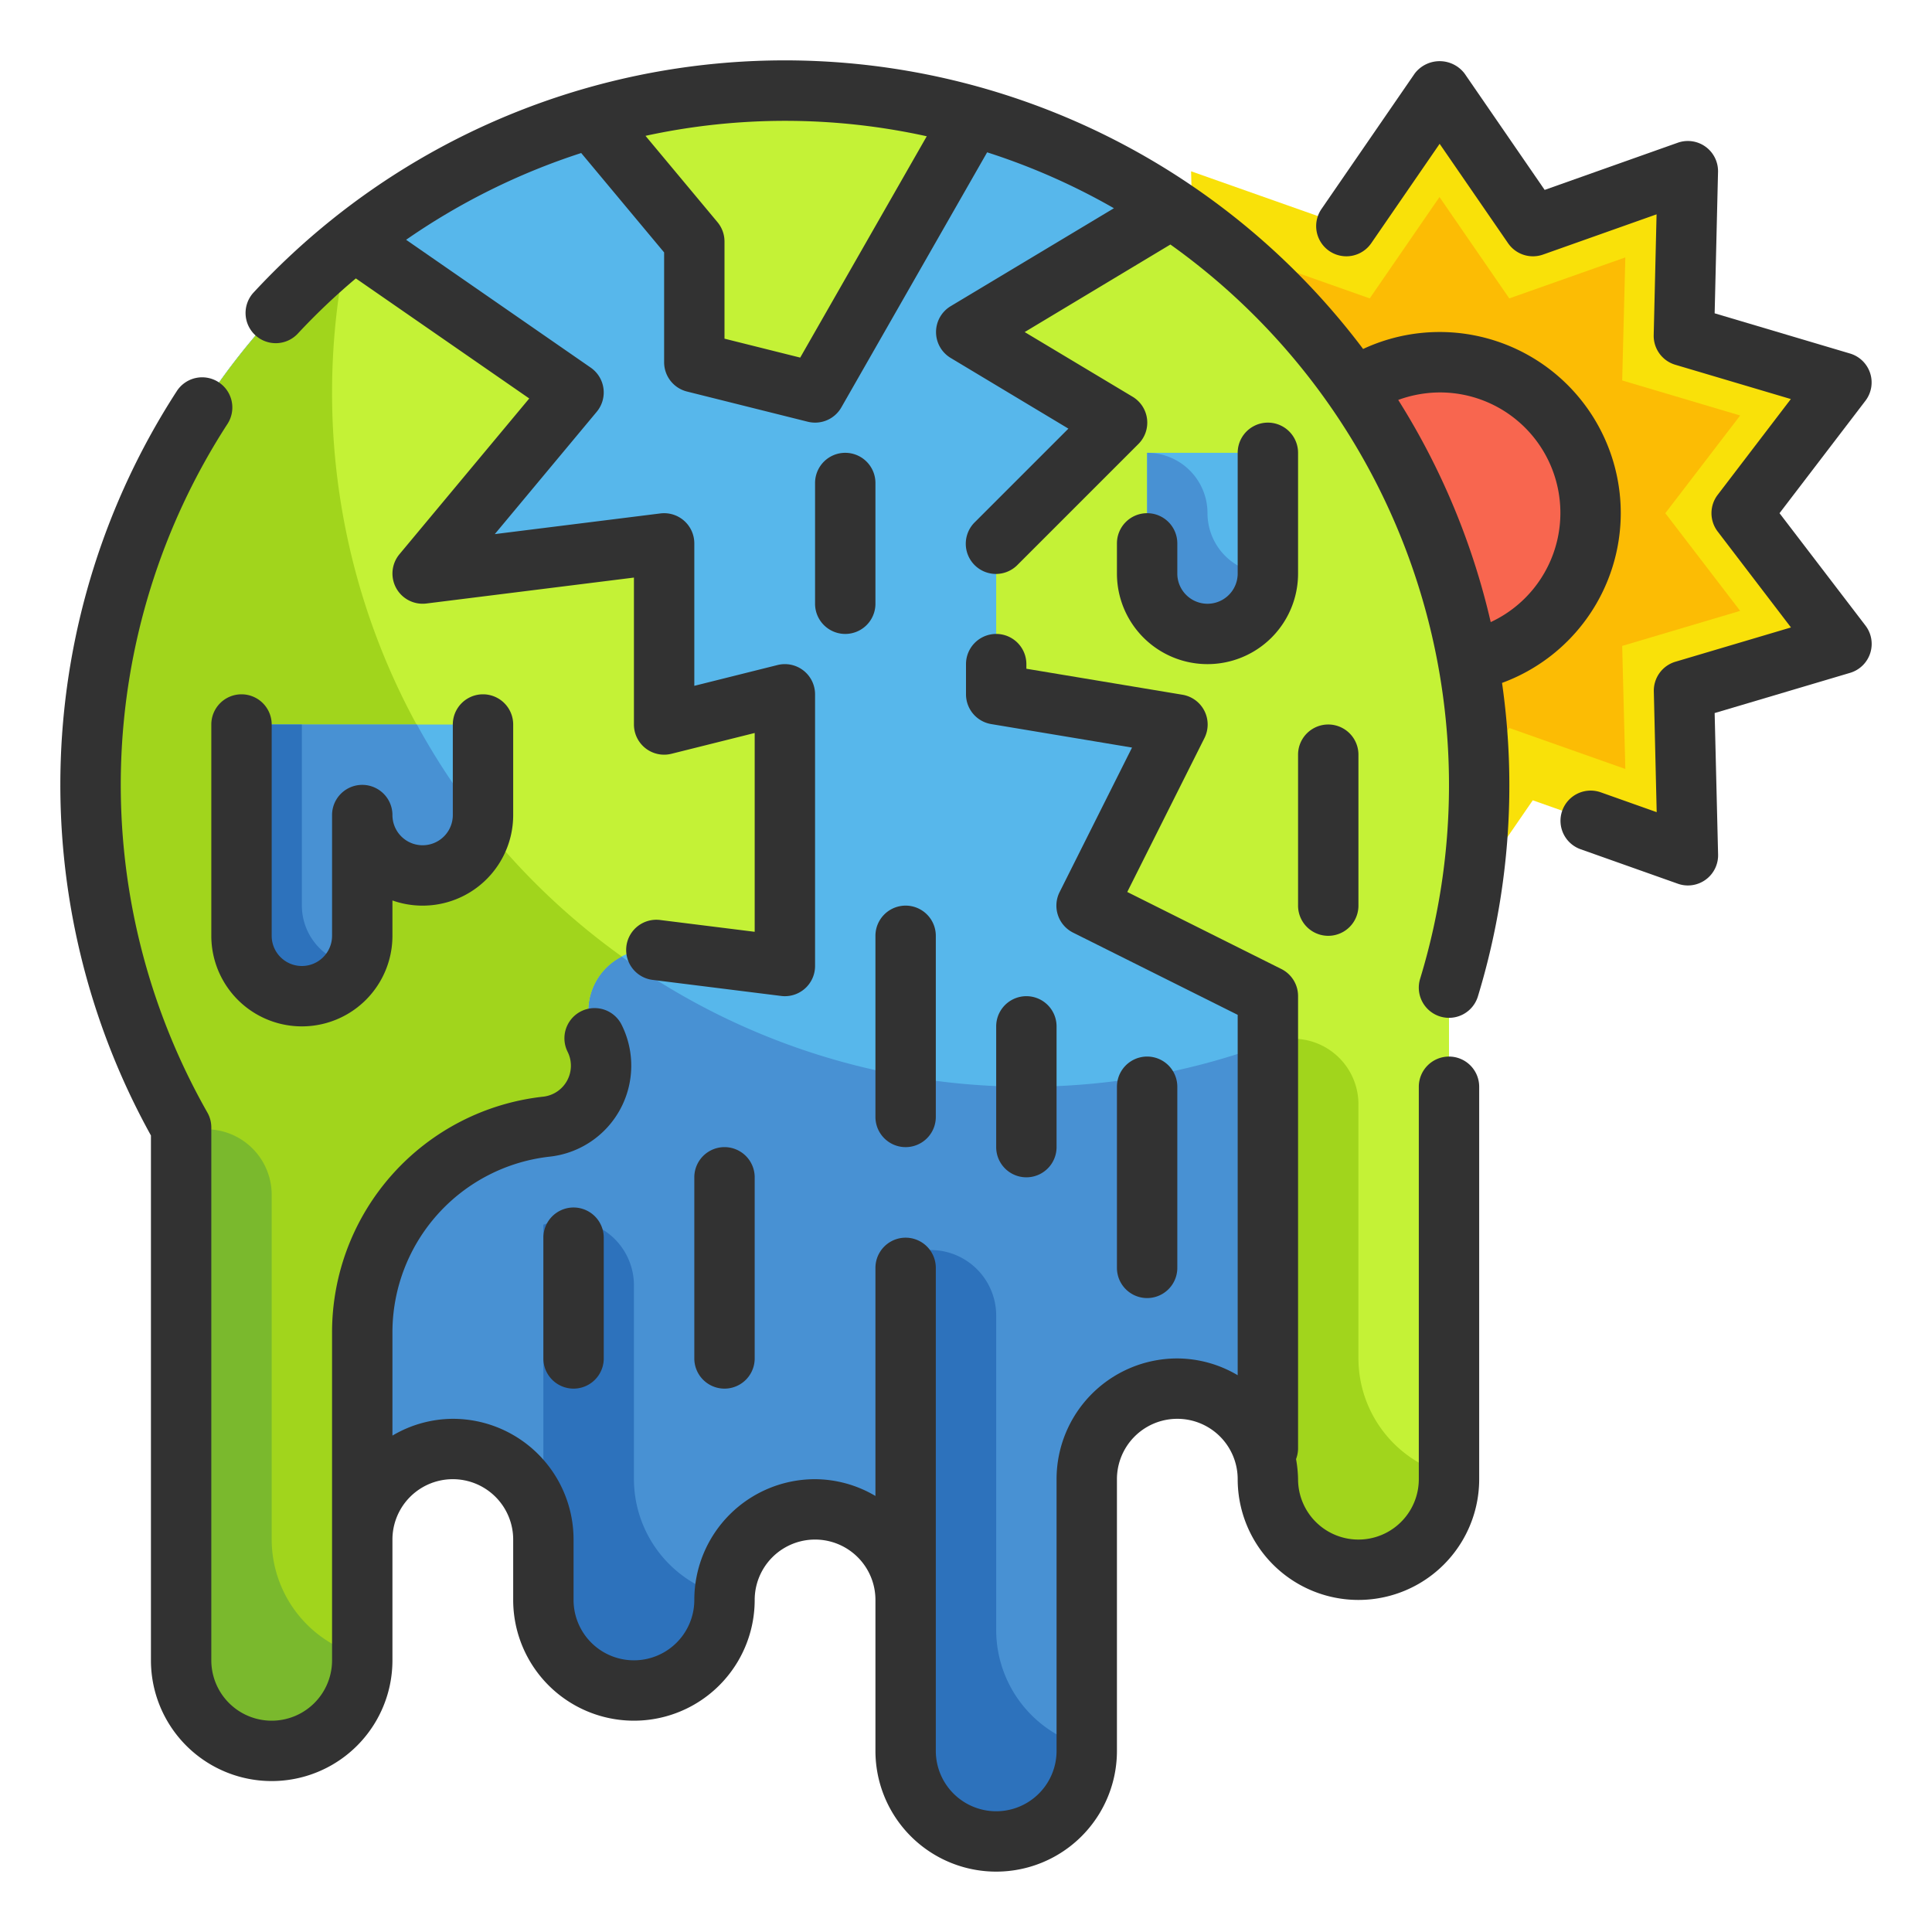 <svg height="512" viewBox="0 0 64 64" width="512" xmlns="http://www.w3.org/2000/svg"><g id="Fill_Outline" data-name="Fill Outline"><g id="Stroke_copy" data-name="Stroke copy"><g><g><path d="m47.685 3 3.09 4.489 5.139-1.815-.139 5.448 5.225 1.552-3.315 4.326 3.315 4.326-5.225 1.552.139 5.448-5.139-1.815-3.09 4.489-3.09-4.489-5.139 1.815.139-5.448-5.225-1.552 3.315-4.326-3.315-4.326 5.225-1.552-.139-5.448 5.139 1.815z" fill="#f9e109"/><path d="m45.374 24.115-3.844 1.358.104-4.076-3.909-1.161 2.48-3.236-2.48-3.236 3.909-1.161-.104-4.076 3.844 1.358 2.311-3.358 2.312 3.358 3.844-1.358-.104 4.076 3.908 1.161-2.479 3.236 2.479 3.236-3.908 1.161.104 4.076-3.844-1.358-2.312 3.358z" fill="#fcbc04"/><circle cx="47.685" cy="17" fill="#f8664f" r="5"/></g><path d="m49 26a23 23 0 1 0 -43 11.353v17.647a3 3 0 0 0 6 0v-4a3 3 0 0 1 6 0v2a3 3 0 0 0 6 0 3 3 0 0 1 6 0v5a3 3 0 0 0 6 0v-9a3 3 0 0 1 6 0 3 3 0 0 0 6 0v-16.28a22.98 22.98 0 0 0 1-6.72z" fill="#57b7eb"/><path d="m34 36a23 23 0 0 1 -22.479-27.866 22.987 22.987 0 0 0 -5.521 29.219v17.647a3 3 0 0 0 6 0v-4a3 3 0 0 1 6 0v2a3 3 0 0 0 6 0 3 3 0 0 1 6 0v5a3 3 0 0 0 6 0v-9a3 3 0 0 1 6 0 3 3 0 0 0 6 0v-16.28c.185-.606.338-1.224.473-1.849a22.9 22.9 0 0 1 -14.473 5.129z" fill="#4891d3"/><g fill="#c4f236"><path d="m26 23-4 1v-6l-8 1 5-6-7.269-5.032a22.985 22.985 0 0 0 -5.731 29.385v17.477a3.114 3.114 0 0 0 2.839 3.17 3 3 0 0 0 3.161-3v-10.858a6.862 6.862 0 0 1 6.105-6.82 2.031 2.031 0 0 0 1.595-2.922 2.032 2.032 0 0 1 2.069-2.924l4.231.524z"/><path d="m38.824 6.905-6.824 4.095 5 3-4 4v5l6 1-3 6 6 3v16a3 3 0 0 0 6 0v-16.28a23.02 23.02 0 0 0 -9.176-25.815z"/><path d="m27 13 5.223-9.141a22.978 22.978 0 0 0 -12.63.052l3.407 4.089v4z"/></g><path d="m42 15v4a2 2 0 0 1 -2 2 2 2 0 0 1 -2-2v-4z" fill="#57b7eb"/><path d="m11 13a23.1 23.1 0 0 1 .517-4.853 22.974 22.974 0 0 0 -5.517 29.206v17.477a3.114 3.114 0 0 0 2.839 3.17 3 3 0 0 0 3.161-3v-10.858a6.862 6.862 0 0 1 6.105-6.82 2.031 2.031 0 0 0 1.595-2.922 2.027 2.027 0 0 1 .9-2.713 22.963 22.963 0 0 1 -9.6-18.687z" fill="#a1d51c"/><path d="m8 24v7a2 2 0 0 0 4 0v-4a2 2 0 0 0 4 0v-3z" fill="#57b7eb"/><path d="m45 45v-8.439a2.171 2.171 0 0 0 -2.969-2l-.031.007v14.262a3.114 3.114 0 0 0 2.839 3.17 3 3 0 0 0 3.161-3v-.141a3.992 3.992 0 0 1 -3-3.859z" fill="#a1d51c"/><path d="m33 54v-10.439a2.171 2.171 0 0 0 -2.969-2l-.031.007v16.262a3.114 3.114 0 0 0 2.839 3.17 3 3 0 0 0 3.161-3v-.141a3.992 3.992 0 0 1 -3-3.859z" fill="#2d72bc"/><path d="m21 49v-6.439a2.171 2.171 0 0 0 -2.969-2l-.031.007v12.262a3.114 3.114 0 0 0 2.839 3.17 3 3 0 0 0 3.161-3v-.141a3.992 3.992 0 0 1 -3-3.859z" fill="#2d72bc"/><path d="m9 51v-11.439a2.171 2.171 0 0 0 -2.969-2l-.031.007v17.262a3.114 3.114 0 0 0 2.839 3.17 3 3 0 0 0 3.161-3v-.141a3.992 3.992 0 0 1 -3-3.859z" fill="#7ab92d"/><path d="m15.973 27.267a23.028 23.028 0 0 1 -2.164-3.267h-5.809v7a2 2 0 0 0 4 0v-4a2 2 0 0 0 3.973.267z" fill="#4891d3"/><path d="m10 30v-6h-2v7a1.993 1.993 0 0 0 3.737.973 1.993 1.993 0 0 1 -1.737-1.973z" fill="#2d72bc"/><path d="m40 17a2 2 0 0 0 -2-2v3.893a2.075 2.075 0 0 0 1.664 2.08 2 2 0 0 0 2.336-1.973 2 2 0 0 1 -2-2z" fill="#4891d3"/></g></g><g id="Stroke_Cut_copy_2" data-name="Stroke Cut copy 2"><g fill="#323232"><path d="m58.949 17 2.845-3.723a1 1 0 0 0 -.509-1.566l-4.485-1.332.112-4.685a1 1 0 0 0 -1.334-.966l-4.409 1.563-2.655-3.858a1.038 1.038 0 0 0 -1.648 0l-3.09 4.49a1 1 0 1 0 1.648 1.134l2.266-3.293 2.267 3.293a1 1 0 0 0 1.158.376l3.761-1.333-.095 4a1 1 0 0 0 .715.983l3.828 1.136-2.424 3.174a1 1 0 0 0 0 1.214l2.428 3.178-3.828 1.136a1 1 0 0 0 -.715.983l.095 4-1.852-.657a1 1 0 0 0 -.669 1.885l3.221 1.142a.991.991 0 0 0 .334.058 1 1 0 0 0 1-1.024l-.114-4.687 4.487-1.332a1 1 0 0 0 .509-1.566z"/><path d="m53.69 17a6 6 0 0 0 -8.535-5.44 23.977 23.977 0 0 0 -36.74-1.886 1 1 0 1 0 1.465 1.361 21.883 21.883 0 0 1 1.908-1.812l5.744 3.977-4.3 5.16a1 1 0 0 0 .892 1.632l6.876-.859v4.867a1 1 0 0 0 1.243.97l2.757-.689v6.586l-3.11-.388a1 1 0 1 0 -.248 1.984l4.234.529a.861.861 0 0 0 .124.008 1 1 0 0 0 1-1v-9a1 1 0 0 0 -1.243-.97l-2.757.689v-4.719a1 1 0 0 0 -1.124-.992l-5.485.685 3.377-4.053a1 1 0 0 0 -.2-1.462l-6.115-4.235a22.13 22.13 0 0 1 5.8-2.874l2.747 3.293v3.638a1 1 0 0 0 .757.97l4 1a1.01 1.01 0 0 0 .243.03 1 1 0 0 0 .868-.5l4.832-8.454a21.829 21.829 0 0 1 4.2 1.852l-5.408 3.245a1 1 0 0 0 0 1.714l3.9 2.342-3.094 3.094a1 1 0 1 0 1.414 1.414l4-4a1 1 0 0 0 -.192-1.564l-3.576-2.143 4.827-2.9a21.99 21.99 0 0 1 8.272 24.325 1 1 0 1 0 1.914.583 23.945 23.945 0 0 0 .8-10.386 6 6 0 0 0 3.933-5.622zm-27.182-5.154-2.508-.627v-3.219a1 1 0 0 0 -.232-.64l-2.385-2.86a21.782 21.782 0 0 1 9.317.014zm22.874 8.762a23.861 23.861 0 0 0 -3.064-7.36 4.053 4.053 0 0 1 1.372-.248 3.99 3.99 0 0 1 1.692 7.608z"/><path d="m48 35a1 1 0 0 0 -1 1v13a2 2 0 0 1 -4 0 4.052 4.052 0 0 0 -.067-.666 1.008 1.008 0 0 0 .067-.334v-15a1 1 0 0 0 -.553-.9l-5.105-2.552 2.558-5.101a1 1 0 0 0 -.73-1.433l-5.17-.861v-.153a1 1 0 0 0 -2 0v1a1 1 0 0 0 .835.986l4.665.778-2.4 4.789a1 1 0 0 0 .448 1.342l5.452 2.723v11.938a3.959 3.959 0 0 0 -2-.556 4 4 0 0 0 -4 4v9a2 2 0 0 1 -4 0v-16a1 1 0 0 0 -2 0v7.556a3.959 3.959 0 0 0 -2-.556 4 4 0 0 0 -4 4 2 2 0 0 1 -4 0v-2a4 4 0 0 0 -4-4 3.959 3.959 0 0 0 -2 .556v-3.413a5.858 5.858 0 0 1 5.215-5.828 3.032 3.032 0 0 0 2.377-4.368 1 1 0 0 0 -1.789.895 1.032 1.032 0 0 1 -.803 1.486 7.854 7.854 0 0 0 -7 7.815v10.857a2 2 0 0 1 -4 0v-17.647a1 1 0 0 0 -.131-.5 21.979 21.979 0 0 1 .66-22.8 1 1 0 1 0 -1.678-1.088 23.978 23.978 0 0 0 -.851 24.649v17.386a4 4 0 0 0 8 0v-4a2 2 0 0 1 4 0v2a4 4 0 0 0 8 0 2 2 0 0 1 4 0v5a4 4 0 0 0 8 0v-9a2 2 0 0 1 4 0 4 4 0 0 0 8 0v-13a1 1 0 0 0 -1-1z"/><path d="m39 42v-6a1 1 0 0 0 -2 0v6a1 1 0 0 0 2 0z"/><path d="m25 45v-6a1 1 0 0 0 -2 0v6a1 1 0 0 0 2 0z"/><path d="m18 41v4a1 1 0 0 0 2 0v-4a1 1 0 0 0 -2 0z"/><path d="m35 38v-4a1 1 0 0 0 -2 0v4a1 1 0 0 0 2 0z"/><path d="m29 37a1 1 0 0 0 2 0v-6a1 1 0 0 0 -2 0z"/><path d="m8 23a1 1 0 0 0 -1 1v7a3 3 0 0 0 6 0v-1.171a3 3 0 0 0 4-2.829v-3a1 1 0 0 0 -2 0v3a1 1 0 0 1 -2 0 1 1 0 0 0 -2 0v4a1 1 0 0 1 -2 0v-7a1 1 0 0 0 -1-1z"/><path d="m38 17a1 1 0 0 0 -1 1v1a3 3 0 0 0 6 0v-4a1 1 0 0 0 -2 0v4a1 1 0 0 1 -2 0v-1a1 1 0 0 0 -1-1z"/><path d="m28 15a1 1 0 0 0 -1 1v4a1 1 0 0 0 2 0v-4a1 1 0 0 0 -1-1z"/><path d="m43 30a1 1 0 0 0 2 0v-5a1 1 0 0 0 -2 0z"/></g></g></g></svg>